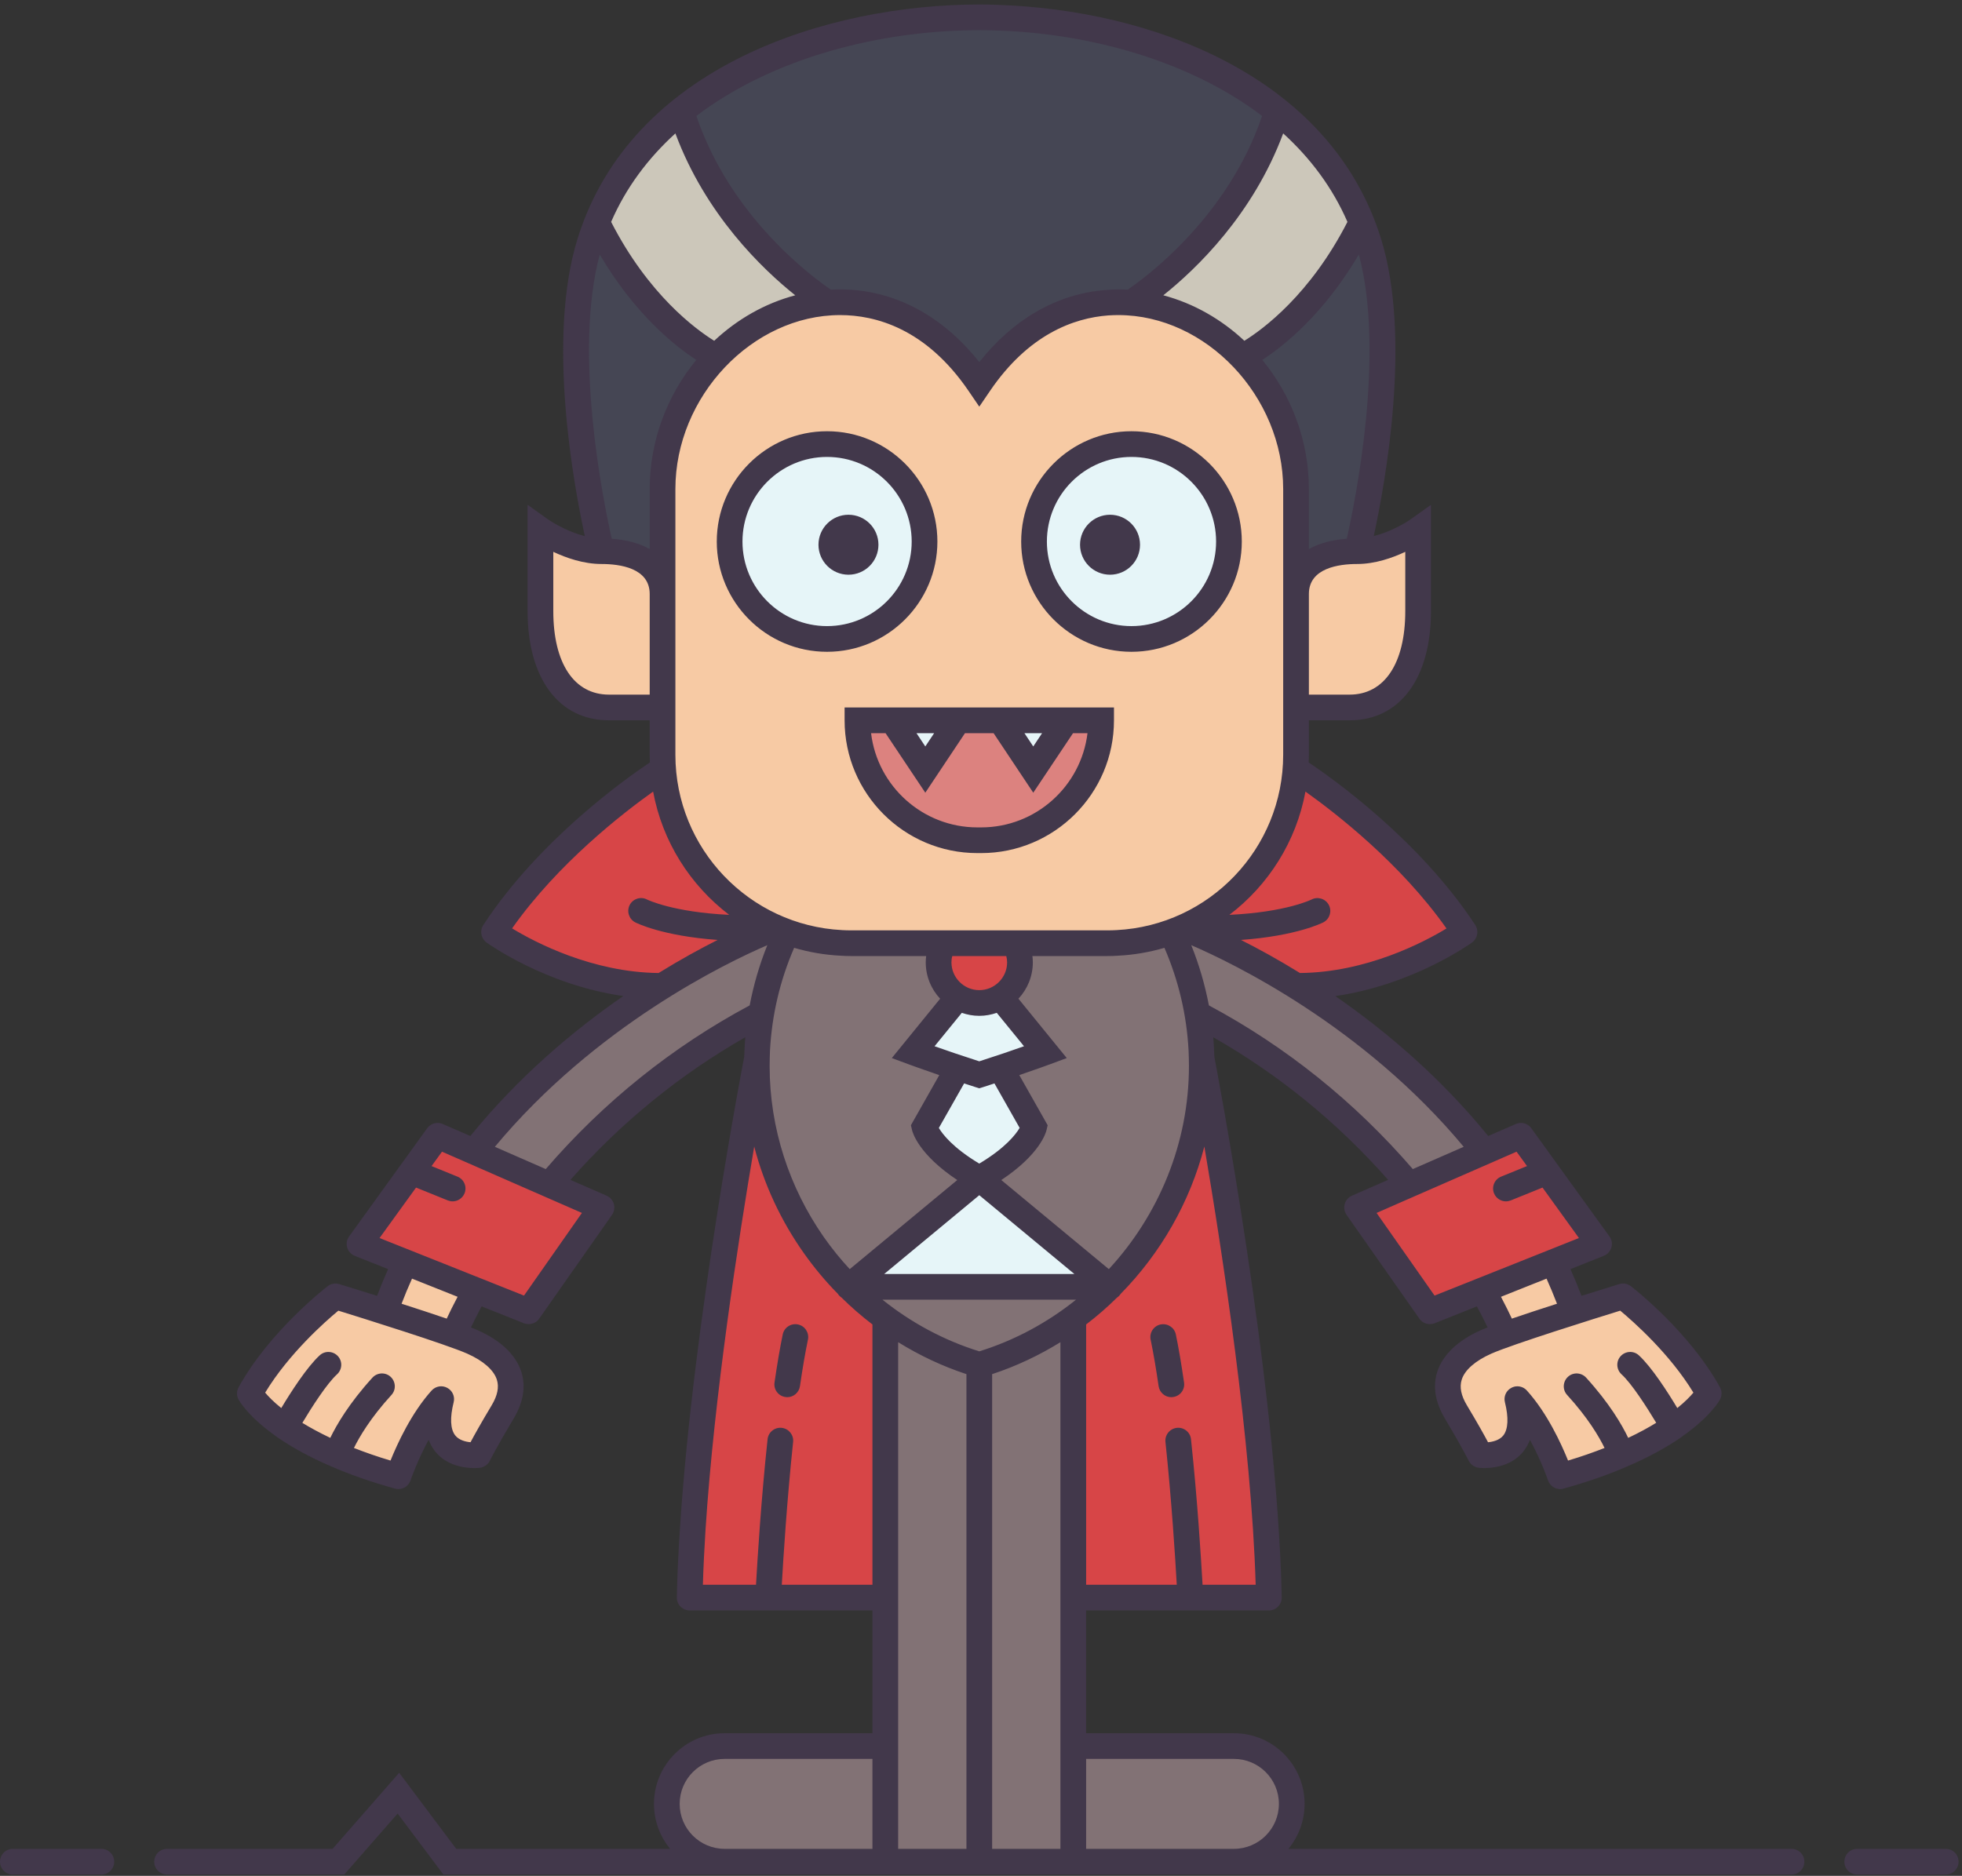 <?xml version="1.0" encoding="UTF-8" standalone="no"?>
<svg width="229px" height="219px" viewBox="0 0 229 219" version="1.1" xmlns="http://www.w3.org/2000/svg" xmlns:xlink="http://www.w3.org/1999/xlink">
    <rect x="0" y="0" width="229" height="219" fill="#333333" stroke="none"/>
    <!-- Generator: Sketch 39.1 (31720) - http://www.bohemiancoding.com/sketch -->
    <title>Slice 1</title>
    <desc>Created with Sketch.</desc>
    <defs></defs>
    <g id="Page-1" stroke="none" stroke-width="1" fill="none" fill-rule="evenodd">
        <path d="M114.08,97.095 C107.502,97.095 101.954,92.177 101.173,85.655 L101.106,85.095 L103.627,85.095 L108,91.644 L112.362,85.095 L116.238,85.095 L120.601,91.644 L124.973,85.095 L127.495,85.095 L127.427,85.655 C126.636,92.177 121.088,97.095 114.52,97.095 L114.08,97.095" id="Fill-1" fill="#DC827F"></path>
        <path d="M99.03,60.595 C97.376,60.595 96.03,61.941 96.03,63.595 C96.03,65.249 97.376,66.595 99.03,66.595 C100.685,66.595 102.03,65.249 102.03,63.595 C102.03,61.941 100.685,60.595 99.03,60.595 L99.03,60.595 Z M96.53,73.595 C90.812,73.595 86.16,68.943 86.16,63.225 C86.16,57.501 90.812,52.845 96.53,52.845 C102.254,52.845 106.91,57.501 106.91,63.225 C106.91,68.943 102.254,73.595 96.53,73.595 L96.53,73.595 Z M129.56,60.595 C127.906,60.595 126.56,61.941 126.56,63.595 C126.56,65.249 127.906,66.595 129.56,66.595 C131.214,66.595 132.56,65.249 132.56,63.595 C132.56,61.941 131.214,60.595 129.56,60.595 L129.56,60.595 Z M132.06,73.595 C126.342,73.595 121.69,68.943 121.69,63.225 C121.69,57.501 126.342,52.845 132.06,52.845 C137.784,52.845 142.44,57.501 142.44,63.225 C142.44,68.943 137.784,73.595 132.06,73.595 L132.06,73.595 Z M106.038,85.095 L109.963,85.095 L108,88.048 L106.038,85.095 L106.038,85.095 Z M118.638,85.095 L122.563,85.095 L120.6,88.048 L118.638,85.095 L118.638,85.095 Z M114.148,124.381 C112.446,123.837 110.538,123.194 108.913,122.616 L108.245,122.378 L112.093,117.658 L112.423,117.772 C113.045,117.987 113.677,118.095 114.3,118.095 C114.923,118.095 115.555,117.987 116.177,117.772 L116.507,117.658 L120.355,122.378 L119.688,122.616 C118.063,123.194 116.155,123.837 114.453,124.381 L114.3,124.43 L114.148,124.381 L114.148,124.381 Z M114.043,136.274 C110.922,134.405 109.638,132.757 109.151,131.941 L109.001,131.691 L112.297,125.884 L113.132,126.157 C113.417,126.251 113.705,126.346 113.998,126.437 L114.3,126.531 L116.304,125.884 L119.587,131.679 L119.441,131.928 C118.962,132.745 117.69,134.396 114.557,136.274 L114.3,136.428 L114.043,136.274 L114.043,136.274 Z M101.813,149.235 L114.3,138.886 L126.787,149.235 L101.813,149.235 L101.813,149.235 Z" id="Fill-2" fill="#E6F5F8"></path>
        <path d="M83.096,40.21 C80.891,38.842 75.285,34.73 70.885,26.133 L70.777,25.923 L70.871,25.707 C72.561,21.799 75.126,18.266 78.494,15.205 L79.041,14.708 L79.299,15.401 C82.814,24.858 89.475,31.166 93.132,34.084 L93.909,34.704 L92.948,34.958 C89.571,35.852 86.374,37.648 83.702,40.15 L83.422,40.412 L83.096,40.21 L83.096,40.21 Z M144.898,40.15 C142.23,37.651 139.033,35.856 135.652,34.958 L134.692,34.703 L135.468,34.084 C139.126,31.165 145.787,24.857 149.301,15.401 L149.559,14.708 L150.106,15.205 C153.458,18.251 156.023,21.784 157.729,25.706 L157.823,25.922 L157.715,26.133 C153.315,34.73 147.709,38.842 145.504,40.21 L145.178,40.412 L144.898,40.15 L144.898,40.15 Z" id="Fill-3" fill="#CCC7BA"></path>
        <path d="M164.521,136.812 C157.776,129 149.817,122.609 140.864,117.816 L140.654,117.703 L140.609,117.469 C140.149,115.068 139.465,112.735 138.576,110.532 L138.122,109.405 L139.238,109.886 C143.728,111.82 159.305,119.242 171.224,133.565 L171.649,134.076 L164.763,137.091 L164.521,136.812 L164.521,136.812 Z M56.951,134.076 L57.376,133.565 C69.295,119.242 84.872,111.82 89.362,109.886 L90.478,109.405 L90.024,110.532 C89.135,112.735 88.451,115.068 87.991,117.469 L87.946,117.703 L87.736,117.816 C78.764,122.619 70.805,129.011 64.079,136.812 L63.838,137.091 L56.951,134.076 L56.951,134.076 Z M98.814,148.506 C97.739,147.352 96.702,146.07 95.731,144.693 C91.543,138.682 89.33,131.689 89.33,124.465 C89.33,123.859 89.35,123.254 89.371,122.658 C89.593,118.429 90.555,114.327 92.231,110.456 L92.407,110.051 L92.831,110.175 C94.58,110.688 96.374,110.991 98.164,111.075 C98.556,111.105 98.943,111.115 99.33,111.115 L108.666,111.115 L108.596,111.677 C108.569,111.896 108.55,112.125 108.55,112.345 C108.55,113.803 109.099,115.19 110.095,116.253 L110.394,116.572 L104.918,123.299 L106.234,123.786 C106.308,123.815 107.719,124.331 109.792,125.042 L110.361,125.237 L106.852,131.442 L106.938,131.812 C106.961,131.919 107.563,134.396 112.007,137.348 L112.567,137.72 L99.136,148.851 L98.814,148.506 L98.814,148.506 Z M116.033,137.72 L116.593,137.348 C121.038,134.396 121.639,131.919 121.662,131.815 L121.749,131.442 L118.239,125.237 L118.808,125.042 C120.881,124.331 122.292,123.815 122.354,123.791 L123.682,123.299 L118.207,116.572 L118.505,116.253 C119.501,115.19 120.05,113.802 120.05,112.345 C120.05,112.125 120.032,111.897 120.004,111.678 L119.933,111.115 L129.27,111.115 C129.657,111.115 130.045,111.105 130.422,111.076 C132.216,110.991 134.011,110.687 135.771,110.175 L136.194,110.052 L136.369,110.456 C138.045,114.327 139.007,118.429 139.229,122.649 C139.25,123.254 139.27,123.859 139.27,124.465 C139.27,133.35 135.902,141.887 129.787,148.504 L129.466,148.852 L116.033,137.72 L116.033,137.72 Z M114.152,158.242 C110.003,156.952 106.146,154.894 102.688,152.125 L101.575,151.235 L127.011,151.235 L125.903,152.125 C122.457,154.892 118.604,156.95 114.449,158.242 L114.3,158.288 L114.152,158.242 L114.152,158.242 Z M84.58,216.345 C81.41,216.345 78.83,213.765 78.83,210.595 C78.83,207.425 81.41,204.845 84.58,204.845 L102.33,204.845 L102.33,216.345 L84.58,216.345 L84.58,216.345 Z M104.33,216.345 L104.33,155.797 L105.093,156.27 C107.595,157.819 110.241,159.057 112.957,159.95 L113.3,160.063 L113.3,216.345 L104.33,216.345 L104.33,216.345 Z M115.3,216.345 L115.3,160.063 L115.644,159.95 C118.361,159.057 121.006,157.819 123.507,156.27 L124.27,155.797 L124.27,216.345 L115.3,216.345 L115.3,216.345 Z M126.27,216.345 L126.27,204.845 L144.02,204.845 C147.19,204.845 149.77,207.425 149.77,210.595 C149.77,213.765 147.19,216.345 144.02,216.345 L126.27,216.345 L126.27,216.345 Z" id="Fill-4" fill="#827275"></path>
        <path d="M113.908,42.585 C109.677,37.233 104.048,34.285 98.06,34.285 C97.71,34.285 97.35,34.295 97.008,34.314 L96.839,34.324 L96.699,34.229 C94.761,32.914 84.885,25.746 80.807,13.695 L80.691,13.354 L80.978,13.137 C89.44,6.711 101.585,3.025 114.3,3.025 C115.027,3.025 115.754,3.035 116.491,3.066 C128.366,3.469 139.711,7.14 147.612,13.136 L147.899,13.354 L147.784,13.695 C143.699,25.757 133.836,32.916 131.901,34.229 L131.761,34.324 L131.592,34.314 C131.242,34.295 130.891,34.285 130.54,34.285 C130.028,34.285 129.567,34.307 129.132,34.352 C123.613,34.764 118.625,37.611 114.692,42.585 L114.3,43.081 L113.908,42.585 L113.908,42.585 Z M75.581,64.539 C74.472,63.903 73.053,63.518 71.363,63.393 L70.993,63.366 L70.912,63.004 C69.806,58.069 66.435,41.076 69.517,29.586 L69.826,28.434 L70.431,29.461 C74.533,36.428 79.152,40.053 81.541,41.595 L82.013,41.899 L81.656,42.332 C78.222,46.511 76.33,51.754 76.33,57.095 L76.33,64.967 L75.581,64.539 L75.581,64.539 Z M152.27,57.095 C152.27,51.754 150.378,46.511 146.944,42.332 L146.587,41.899 L147.059,41.595 C149.448,40.053 154.067,36.428 158.169,29.461 L158.774,28.434 L159.083,29.586 C162.184,41.148 158.792,58.089 157.678,63.005 L157.596,63.366 L157.227,63.393 C155.544,63.518 154.128,63.904 153.019,64.539 L152.27,64.967 L152.27,57.095 L152.27,57.095 Z" id="Fill-5" fill="#454654"></path>
        <path d="M151.467,114.02 C149.179,112.608 146.874,111.317 144.615,110.182 L142.995,109.367 L144.804,109.237 C150.976,108.789 153.927,107.388 154.243,107.23 C154.719,106.975 154.909,106.37 154.657,105.886 C154.484,105.554 154.142,105.348 153.764,105.348 C153.604,105.348 153.452,105.385 153.311,105.458 C153.179,105.525 150.175,106.991 143.514,107.304 L141.908,107.38 L143.188,106.407 C147.755,102.934 150.841,97.932 151.878,92.324 L152.021,91.553 L152.66,92.008 C156.583,94.798 163.952,100.601 169.239,108.107 L169.547,108.544 L169.09,108.822 C166.52,110.384 159.685,114.023 151.734,114.095 L151.59,114.096 L151.467,114.02 L151.467,114.02 Z M76.865,114.095 C68.895,114.012 62.073,110.373 59.51,108.812 L59.053,108.534 L59.361,108.097 C64.649,100.598 72.019,94.798 75.94,92.008 L76.579,91.553 L76.722,92.324 C77.759,97.932 80.845,102.934 85.413,106.407 L86.693,107.381 L85.086,107.304 C78.419,106.988 75.421,105.524 75.296,105.462 C75.145,105.384 74.991,105.345 74.83,105.345 C74.458,105.345 74.117,105.551 73.941,105.881 C73.689,106.365 73.878,106.974 74.366,107.234 C74.673,107.388 77.625,108.789 83.796,109.237 L85.605,109.367 L83.985,110.182 C81.727,111.317 79.421,112.608 77.133,114.02 L77.01,114.096 L76.865,114.095 L76.865,114.095 Z M114.3,116.095 C112.232,116.095 110.55,114.413 110.55,112.345 C110.55,112.04 110.59,111.748 110.67,111.475 L110.775,111.115 L117.84,111.115 L117.935,111.493 C118.012,111.799 118.05,112.085 118.05,112.345 C118.05,114.413 116.368,116.095 114.3,116.095 L114.3,116.095 Z M159.91,141.392 L163.019,140.027 L177.179,133.836 L179.009,136.358 L175.398,137.828 C174.886,138.034 174.638,138.617 174.844,139.129 C174.993,139.504 175.365,139.755 175.77,139.755 C175.892,139.755 176.019,139.73 176.148,139.679 L180.216,138.034 L185.07,144.762 L167.258,151.866 L159.91,141.392 L159.91,141.392 Z M43.519,144.762 L48.384,138.034 L52.457,139.681 C52.581,139.73 52.709,139.755 52.83,139.755 C53.228,139.755 53.602,139.501 53.758,139.124 C53.962,138.617 53.714,138.034 53.204,137.829 L49.591,136.358 L51.422,133.835 L68.68,141.391 L61.343,151.866 L43.519,144.762 L43.519,144.762 Z M92.828,155.093 C92.35,155.093 91.948,155.42 91.849,155.888 C91.53,157.426 91.209,159.306 90.895,161.477 C90.856,161.742 90.923,162.005 91.084,162.218 C91.243,162.429 91.475,162.564 91.736,162.599 C91.787,162.607 91.842,162.615 91.89,162.615 C92.38,162.615 92.803,162.244 92.875,161.753 C93.182,159.639 93.497,157.805 93.811,156.303 C93.924,155.761 93.578,155.228 93.037,155.114 C92.969,155.1 92.898,155.093 92.828,155.093 L92.828,155.093 Z M90.721,185.515 L90.751,184.987 C90.901,182.311 91.33,175.327 92.073,168.292 C92.102,168.028 92.025,167.768 91.857,167.56 C91.689,167.352 91.451,167.221 91.186,167.192 C91.149,167.188 91.113,167.186 91.077,167.186 C90.571,167.186 90.136,167.576 90.087,168.074 C89.413,174.357 88.982,180.769 88.739,185.043 L88.712,185.515 L81.525,185.515 L81.54,185.001 C81.596,183.07 81.697,180.948 81.851,178.513 C82.831,163.432 85.484,145.858 87.537,133.771 L88.514,133.729 C89.646,138.103 91.562,142.224 94.209,145.977 C95.403,147.669 96.728,149.257 98.146,150.694 L98.187,150.735 L98.217,150.784 C98.285,150.895 98.38,150.992 98.493,151.066 L98.536,151.094 L98.572,151.13 C99.676,152.223 100.874,153.265 102.133,154.227 L102.33,154.378 L102.33,185.515 L90.721,185.515 L90.721,185.515 Z M135.761,155.095 C135.693,155.095 135.625,155.102 135.556,155.116 C135.022,155.228 134.676,155.761 134.79,156.302 C135.104,157.807 135.419,159.641 135.725,161.753 C135.797,162.244 136.22,162.615 136.71,162.615 C136.75,162.615 136.79,162.609 136.833,162.603 C137.125,162.564 137.357,162.428 137.517,162.218 C137.677,162.005 137.744,161.742 137.706,161.477 C137.39,159.299 137.069,157.418 136.75,155.887 C136.653,155.421 136.246,155.095 135.761,155.095 L135.761,155.095 Z M139.888,185.515 L139.861,185.043 C139.617,180.764 139.185,174.348 138.513,168.078 C138.464,167.576 138.029,167.186 137.523,167.186 C137.487,167.186 137.451,167.188 137.415,167.192 C137.149,167.221 136.911,167.352 136.743,167.56 C136.575,167.768 136.499,168.028 136.527,168.29 C137.27,175.329 137.699,182.311 137.849,184.987 L137.879,185.515 L126.27,185.515 L126.27,154.378 L126.467,154.227 C127.726,153.265 128.924,152.223 130.028,151.13 L130.064,151.094 L130.108,151.065 C130.211,150.999 130.305,150.901 130.395,150.767 C135.101,145.968 138.432,140.101 140.086,133.729 L141.063,133.771 C143.085,145.659 146.554,168.122 147.06,185 L147.075,185.515 L139.888,185.515 L139.888,185.515 Z" id="Fill-6" fill="#D74547"></path>
        <path d="M71.08,81.595 C66.697,81.595 64.08,77.763 64.08,71.345 L64.08,63.638 L64.793,63.972 C66.732,64.883 68.555,65.345 70.21,65.345 C74.157,65.345 76.33,66.765 76.33,69.345 L76.33,81.595 L71.08,81.595 L71.08,81.595 Z M152.27,81.595 L152.27,69.345 C152.27,66.803 154.5,65.345 158.39,65.345 C160.049,65.345 161.869,64.883 163.808,63.972 L164.52,63.638 L164.52,71.345 C164.52,77.763 161.903,81.595 157.52,81.595 L152.27,81.595 L152.27,81.595 Z M96.53,50.845 C89.71,50.845 84.16,56.399 84.16,63.225 C84.16,70.046 89.71,75.595 96.53,75.595 C103.356,75.595 108.91,70.046 108.91,63.225 C108.91,56.399 103.356,50.845 96.53,50.845 L96.53,50.845 Z M132.06,50.845 C125.239,50.845 119.69,56.399 119.69,63.225 C119.69,70.046 125.239,75.595 132.06,75.595 C138.886,75.595 144.44,70.046 144.44,63.225 C144.44,56.399 138.886,50.845 132.06,50.845 L132.06,50.845 Z M99.08,84.095 C99.08,92.366 105.809,99.095 114.08,99.095 L114.52,99.095 C122.791,99.095 129.52,92.366 129.52,84.095 L129.52,83.095 L99.08,83.095 L99.08,84.095 L99.08,84.095 Z M99.33,109.115 C98.971,109.115 98.611,109.104 98.252,109.084 C87.082,108.516 78.33,99.305 78.33,88.115 L78.33,57.095 C78.33,46.009 87.55,36.285 98.06,36.285 C102.269,36.285 108.36,37.861 113.473,45.374 L114.3,46.587 L115.127,45.373 C119.849,38.422 125.442,36.616 129.302,36.326 C129.737,36.296 130.149,36.285 130.54,36.285 C141.05,36.285 150.27,46.009 150.27,57.095 L150.27,88.115 C150.27,99.305 141.518,108.516 130.346,109.085 C129.989,109.104 129.629,109.115 129.27,109.115 L99.33,109.115 L99.33,109.115 Z M51.978,154.418 C50.38,153.868 48.513,153.26 46.717,152.681 L46.214,152.519 L46.403,152.026 C46.812,150.963 47.214,149.995 47.634,149.069 L47.832,148.634 L54.113,151.137 L53.852,151.629 C53.383,152.514 52.96,153.364 52.594,154.155 L52.404,154.565 L51.978,154.418 L51.978,154.418 Z M176.006,154.155 C175.64,153.365 175.217,152.514 174.748,151.629 L174.487,151.137 L180.772,148.633 L180.967,149.073 C181.457,150.177 181.847,151.115 182.197,152.026 L182.386,152.519 L181.883,152.681 C180.087,153.26 178.22,153.868 176.623,154.418 L176.196,154.565 L176.006,154.155 L176.006,154.155 Z M45.438,170.994 C43.994,170.565 42.585,170.08 41.128,169.511 L40.621,169.313 L40.861,168.824 C41.556,167.413 42.894,165.174 45.321,162.517 C45.501,162.322 45.592,162.067 45.58,161.801 C45.566,161.533 45.45,161.285 45.252,161.104 C45.07,160.936 44.833,160.845 44.585,160.845 C44.302,160.845 44.03,160.964 43.839,161.173 C41.198,164.075 39.75,166.533 39,168.083 L38.784,168.53 L38.335,168.317 C37.145,167.75 36.033,167.153 35.03,166.542 L34.606,166.284 L34.861,165.858 C35.657,164.527 37.654,161.299 39.004,160.074 C39.2,159.895 39.316,159.647 39.33,159.379 C39.342,159.113 39.251,158.858 39.072,158.663 C38.88,158.454 38.607,158.334 38.325,158.334 C38.077,158.334 37.84,158.426 37.659,158.593 C36.166,159.956 34.262,162.968 33.259,164.642 L32.964,165.135 L32.517,164.775 C31.54,163.99 30.917,163.325 30.567,162.906 L30.337,162.632 L30.523,162.326 C33.392,157.593 37.868,153.707 39.171,152.63 L39.38,152.457 L39.638,152.537 C42.545,153.437 52.225,156.461 54.743,157.578 C56.737,158.463 58.059,159.647 58.466,160.912 C58.794,161.931 58.579,163.05 57.809,164.332 C56.563,166.405 55.79,167.802 55.361,168.609 L55.206,168.903 L54.875,168.873 C54.208,168.812 53.296,168.592 52.738,167.885 C52.06,167.016 51.968,165.57 52.465,163.584 C52.578,163.146 52.369,162.678 51.968,162.468 C51.817,162.385 51.656,162.344 51.493,162.344 C51.213,162.344 50.941,162.464 50.748,162.674 C48.446,165.226 46.813,168.8 46.043,170.702 L45.874,171.124 L45.438,170.994 L45.438,170.994 Z M182.557,170.702 C181.787,168.799 180.152,165.225 177.839,162.671 C177.652,162.464 177.382,162.345 177.1,162.345 C176.939,162.345 176.784,162.385 176.639,162.464 C176.231,162.678 176.022,163.146 176.134,163.58 C176.622,165.531 176.529,167.016 175.867,167.879 C175.304,168.592 174.392,168.812 173.725,168.873 L173.395,168.903 L173.239,168.61 C172.81,167.802 172.037,166.404 170.792,164.332 C170.021,163.049 169.806,161.93 170.134,160.912 C170.527,159.655 171.85,158.469 173.857,157.578 C176.371,156.463 186.054,153.438 188.962,152.537 L189.221,152.457 L189.43,152.631 C191.108,154.027 195.311,157.767 198.077,162.326 L198.263,162.632 L198.033,162.906 C197.682,163.325 197.059,163.99 196.083,164.775 L195.636,165.135 L195.341,164.642 C194.338,162.968 192.434,159.956 190.943,158.594 C190.76,158.427 190.523,158.334 190.275,158.334 C189.993,158.334 189.72,158.454 189.528,158.663 C189.349,158.858 189.258,159.113 189.271,159.379 C189.284,159.647 189.4,159.895 189.598,160.077 C190.881,161.24 192.743,164.192 193.739,165.847 L193.993,166.27 L193.574,166.53 C192.589,167.14 191.473,167.741 190.253,168.317 L189.803,168.53 L189.589,168.08 C188.855,166.544 187.423,164.098 184.76,161.172 C184.57,160.964 184.298,160.845 184.015,160.845 C183.767,160.845 183.53,160.936 183.349,161.103 C183.15,161.285 183.034,161.533 183.021,161.801 C183.008,162.067 183.099,162.322 183.278,162.516 C185.73,165.2 187.053,167.429 187.73,168.827 L187.966,169.314 L187.462,169.511 C185.982,170.089 184.576,170.574 183.163,170.994 L182.727,171.124 L182.557,170.702 L182.557,170.702 Z" id="Fill-7" fill="#F7CAA4"></path>
        <path d="M11.83,215.845 L1.5,215.845 C0.67,215.845 0,216.515 0,217.345 C0,218.175 0.67,218.845 1.5,218.845 L11.83,218.845 C12.66,218.845 13.33,218.175 13.33,217.345 C13.33,216.515 12.66,215.845 11.83,215.845 L11.83,215.845 Z M93.14,154.625 C92.32,154.455 91.53,154.975 91.36,155.785 C91.03,157.375 90.71,159.265 90.4,161.405 C90.28,162.225 90.85,162.985 91.67,163.095 C91.74,163.105 91.82,163.115 91.89,163.115 C92.62,163.115 93.26,162.575 93.37,161.825 C93.67,159.755 93.98,157.935 94.3,156.405 C94.47,155.595 93.95,154.795 93.14,154.625 L93.14,154.625 Z M99.03,67.095 C100.97,67.095 102.53,65.525 102.53,63.595 C102.53,61.665 100.97,60.095 99.03,60.095 C97.1,60.095 95.53,61.665 95.53,63.595 C95.53,65.525 97.1,67.095 99.03,67.095 L99.03,67.095 Z M86.66,63.225 C86.66,68.665 91.09,73.095 96.53,73.095 C101.98,73.095 106.41,68.665 106.41,63.225 C106.41,57.775 101.98,53.345 96.53,53.345 C91.09,53.345 86.66,57.775 86.66,63.225 L86.66,63.225 Z M83.66,63.225 C83.66,56.125 89.43,50.345 96.53,50.345 C103.63,50.345 109.41,56.125 109.41,63.225 C109.41,70.315 103.63,76.095 96.53,76.095 C89.43,76.095 83.66,70.315 83.66,63.225 L83.66,63.225 Z M101.67,85.595 C102.41,91.785 107.7,96.595 114.08,96.595 L114.52,96.595 C120.9,96.595 126.18,91.785 126.93,85.595 L125.24,85.595 L120.6,92.545 L115.97,85.595 L112.63,85.595 L108,92.545 L103.36,85.595 L101.67,85.595 L101.67,85.595 Z M106.97,85.595 L108,87.145 L109.03,85.595 L106.97,85.595 L106.97,85.595 Z M119.57,85.595 L120.6,87.145 L121.63,85.595 L119.57,85.595 L119.57,85.595 Z M98.58,82.595 L130.02,82.595 L130.02,84.095 C130.02,92.645 123.06,99.595 114.52,99.595 L114.08,99.595 C105.53,99.595 98.58,92.645 98.58,84.095 L98.58,82.595 L98.58,82.595 Z M129.56,67.095 C131.5,67.095 133.06,65.525 133.06,63.595 C133.06,61.665 131.5,60.095 129.56,60.095 C127.63,60.095 126.06,61.665 126.06,63.595 C126.06,65.525 127.63,67.095 129.56,67.095 L129.56,67.095 Z M137.24,155.785 C137.07,154.975 136.28,154.465 135.46,154.625 C134.65,154.795 134.13,155.595 134.3,156.405 C134.62,157.935 134.93,159.755 135.23,161.825 C135.34,162.575 135.98,163.115 136.71,163.115 C136.78,163.115 136.85,163.105 136.93,163.095 C137.75,162.985 138.32,162.225 138.2,161.405 C137.89,159.265 137.57,157.375 137.24,155.785 L137.24,155.785 Z M122.19,63.225 C122.19,68.665 126.62,73.095 132.06,73.095 C137.51,73.095 141.94,68.665 141.94,63.225 C141.94,57.775 137.51,53.345 132.06,53.345 C126.62,53.345 122.19,57.775 122.19,63.225 L122.19,63.225 Z M119.19,63.225 C119.19,56.125 124.97,50.345 132.06,50.345 C139.16,50.345 144.94,56.125 144.94,63.225 C144.94,70.315 139.16,76.095 132.06,76.095 C124.97,76.095 119.19,70.315 119.19,63.225 L119.19,63.225 Z M149.27,210.595 C149.27,207.695 146.91,205.345 144.02,205.345 L126.77,205.345 L126.77,215.845 L144.02,215.845 C146.91,215.845 149.27,213.495 149.27,210.595 L149.27,210.595 Z M125.59,151.735 L103,151.735 C106.31,154.385 110.12,156.465 114.3,157.765 C118.48,156.465 122.29,154.385 125.59,151.735 L125.59,151.735 Z M123.77,156.695 C121.3,158.225 118.63,159.495 115.8,160.425 L115.8,215.845 L123.77,215.845 L123.77,156.695 L123.77,156.695 Z M112.8,160.425 C109.97,159.495 107.3,158.225 104.83,156.695 L104.83,215.845 L112.8,215.845 L112.8,160.425 L112.8,160.425 Z M101.83,154.625 C100.56,153.655 99.35,152.605 98.22,151.485 C98.05,151.375 97.9,151.225 97.79,151.045 C96.33,149.565 95,147.965 93.8,146.265 C91.17,142.535 89.19,138.335 88.03,133.855 C86.17,144.805 83.36,162.995 82.35,178.545 C82.21,180.765 82.1,182.925 82.04,185.015 L88.24,185.015 C88.41,182.025 88.84,175.015 89.59,168.025 C89.67,167.205 90.42,166.605 91.24,166.695 C92.06,166.785 92.66,167.525 92.57,168.345 C91.85,175.165 91.42,181.985 91.25,185.015 L101.83,185.015 L101.83,154.625 L101.83,154.625 Z M89.87,122.675 C89.85,123.265 89.83,123.865 89.83,124.465 C89.83,131.745 92.14,138.665 96.14,144.405 C97.07,145.725 98.08,146.985 99.18,148.165 L111.73,137.765 C107.23,134.775 106.52,132.235 106.45,131.925 L106.32,131.365 L109.63,125.515 C107.56,124.805 106.08,124.265 106.06,124.255 L104.09,123.525 L109.73,116.595 C108.69,115.485 108.05,113.985 108.05,112.345 C108.05,112.105 108.07,111.855 108.1,111.615 L99.33,111.615 C98.93,111.615 98.53,111.605 98.14,111.575 C96.25,111.485 94.43,111.165 92.69,110.655 C91.04,114.465 90.09,118.495 89.87,122.675 L89.87,122.675 Z M87.5,117.375 C87.96,114.975 88.64,112.625 89.56,110.345 C84.73,112.425 69.51,119.765 57.76,133.885 L63.7,136.485 C70.46,128.645 78.46,122.215 87.5,117.375 L87.5,117.375 Z M51.59,134.455 L50.37,136.135 L53.39,137.365 C54.16,137.675 54.53,138.545 54.22,139.315 C53.98,139.895 53.42,140.255 52.83,140.255 C52.64,140.255 52.45,140.215 52.27,140.145 L48.56,138.645 L44.3,144.535 L61.16,151.255 L67.92,141.605 L51.59,134.455 L51.59,134.455 Z M52.14,153.945 C52.45,153.275 52.87,152.415 53.41,151.395 L48.09,149.275 C47.65,150.245 47.25,151.215 46.87,152.205 C48.67,152.785 50.54,153.395 52.14,153.945 L52.14,153.945 Z M54.54,158.035 C52.06,156.935 42.3,153.885 39.49,153.015 C37.93,154.305 33.69,158.065 30.95,162.585 C31.31,163.015 31.91,163.645 32.83,164.385 C33.92,162.565 35.82,159.595 37.32,158.225 C37.93,157.665 38.88,157.715 39.44,158.325 C40,158.935 39.95,159.885 39.34,160.445 C38.16,161.515 36.39,164.275 35.29,166.115 C36.21,166.675 37.29,167.265 38.55,167.865 C39.29,166.335 40.75,163.825 43.47,160.835 C44.03,160.225 44.98,160.175 45.59,160.735 C46.2,161.295 46.25,162.245 45.69,162.855 C43.25,165.525 41.95,167.745 41.31,169.045 C42.59,169.545 44,170.045 45.58,170.515 C46.36,168.585 48,164.975 50.38,162.335 C50.85,161.825 51.6,161.695 52.2,162.025 C52.81,162.345 53.12,163.045 52.95,163.705 C52.5,165.505 52.56,166.845 53.13,167.575 C53.58,168.145 54.37,168.325 54.92,168.375 C55.35,167.565 56.13,166.155 57.38,164.075 C58.07,162.925 58.27,161.935 57.99,161.065 C57.63,159.945 56.41,158.865 54.54,158.035 L54.54,158.035 Z M76.87,113.595 C79.43,112.015 81.77,110.735 83.76,109.735 C77.27,109.265 74.29,107.755 74.13,107.675 C73.4,107.285 73.12,106.375 73.5,105.645 C73.89,104.915 74.79,104.635 75.52,105.015 C75.6,105.055 78.57,106.495 85.11,106.805 C80.56,103.345 77.31,98.255 76.23,92.415 C72.73,94.905 65.13,100.785 59.77,108.385 C62.43,110.005 69.12,113.515 76.87,113.595 L76.87,113.595 Z M78.83,84.095 L78.83,88.115 C78.83,99.075 87.46,108.035 98.28,108.585 C98.63,108.605 98.98,108.615 99.33,108.615 L129.27,108.615 C129.62,108.615 129.97,108.605 130.32,108.585 C141.14,108.035 149.77,99.075 149.77,88.115 L149.77,57.095 C149.77,46.275 140.78,36.785 130.54,36.785 C130.16,36.785 129.76,36.795 129.34,36.825 C125.35,37.125 120.05,39.015 115.54,45.655 L114.3,47.475 L113.06,45.655 C108.07,38.325 102.15,36.785 98.06,36.785 C87.81,36.785 78.83,46.275 78.83,57.095 L78.83,84.095 L78.83,84.095 Z M75.83,81.095 L75.83,69.345 C75.83,66.295 72.31,65.845 70.21,65.845 C68.1,65.845 66.07,65.125 64.58,64.425 L64.58,71.345 C64.58,77.445 67.01,81.095 71.08,81.095 L75.83,81.095 L75.83,81.095 Z M71.4,62.895 C73.17,63.025 74.66,63.435 75.83,64.105 L75.83,57.095 C75.83,51.405 77.9,46.115 81.27,42.015 C78.79,40.415 74.11,36.695 70,29.715 C66.91,41.235 70.4,58.435 71.4,62.895 L71.4,62.895 Z M71.33,25.905 C75.68,34.405 81.2,38.445 83.36,39.785 C86.04,37.275 89.27,35.415 92.82,34.475 C88.96,31.395 82.35,25.045 78.83,15.575 C75.65,18.465 73.06,21.905 71.33,25.905 L71.33,25.905 Z M81.28,13.535 C85.3,25.415 94.93,32.425 96.98,33.815 C97.33,33.795 97.7,33.785 98.06,33.785 C104.26,33.785 109.96,36.785 114.3,42.275 C118.3,37.215 123.45,34.275 129.08,33.855 C129.56,33.805 130.05,33.785 130.54,33.785 C130.9,33.785 131.26,33.795 131.62,33.815 C133.67,32.425 143.3,25.375 147.31,13.535 C138.89,7.145 127.35,3.935 116.47,3.565 C115.74,3.535 115.02,3.525 114.3,3.525 C102.8,3.525 90.26,6.715 81.28,13.535 L81.28,13.535 Z M149.77,15.575 C146.25,25.045 139.64,31.395 135.78,34.475 C139.32,35.415 142.56,37.275 145.24,39.785 C147.4,38.445 152.92,34.405 157.27,25.905 C155.53,21.905 152.95,18.465 149.77,15.575 L149.77,15.575 Z M158.6,29.715 C154.49,36.695 149.81,40.415 147.33,42.015 C150.7,46.115 152.77,51.405 152.77,57.095 L152.77,64.105 C153.94,63.435 155.43,63.025 157.19,62.895 C158.2,58.435 161.69,41.235 158.6,29.715 L158.6,29.715 Z M158.4,65.845 C158.4,65.845 158.4,65.845 158.39,65.845 C156.29,65.845 152.77,66.305 152.77,69.345 L152.77,81.095 L157.52,81.095 C161.59,81.095 164.02,77.445 164.02,71.345 L164.02,64.425 C162.53,65.125 160.5,65.845 158.4,65.845 L158.4,65.845 Z M152.37,92.415 C151.29,98.255 148.04,103.345 143.49,106.805 C150.08,106.495 153.04,105.035 153.08,105.015 C153.81,104.635 154.72,104.925 155.1,105.655 C155.48,106.385 155.2,107.285 154.47,107.675 C154.31,107.755 151.33,109.265 144.84,109.735 C146.83,110.735 149.17,112.015 151.73,113.595 C159.49,113.525 166.18,110.005 168.83,108.395 C163.47,100.785 155.87,94.905 152.37,92.415 L152.37,92.415 Z M139.04,110.345 C139.96,112.625 140.64,114.975 141.1,117.375 C150.14,122.215 158.13,128.645 164.9,136.485 L170.84,133.885 C159.09,119.765 143.87,112.425 139.04,110.345 L139.04,110.345 Z M163.22,140.485 L160.67,141.605 L167.44,151.255 L184.29,144.535 L180.04,138.645 L176.33,140.145 C176.15,140.215 175.96,140.255 175.77,140.255 C175.18,140.255 174.61,139.895 174.38,139.315 C174.07,138.545 174.44,137.675 175.21,137.365 L178.23,136.135 L177.01,134.455 L163.22,140.485 L163.22,140.485 Z M176.46,153.945 C178.06,153.395 179.93,152.785 181.73,152.205 C181.35,151.215 180.94,150.245 180.51,149.275 L175.19,151.395 C175.73,152.415 176.15,153.275 176.46,153.945 L176.46,153.945 Z M174.06,158.035 C172.19,158.865 170.96,159.945 170.61,161.065 C170.33,161.935 170.53,162.925 171.22,164.075 C172.47,166.155 173.25,167.565 173.68,168.375 C174.23,168.325 175.02,168.145 175.47,167.575 C176.03,166.845 176.1,165.505 175.65,163.705 C175.48,163.045 175.79,162.345 176.4,162.025 C176.62,161.905 176.86,161.845 177.1,161.845 C177.51,161.845 177.92,162.015 178.21,162.335 C180.6,164.975 182.24,168.585 183.02,170.515 C184.6,170.045 186,169.545 187.28,169.045 C186.65,167.745 185.35,165.525 182.91,162.855 C182.35,162.245 182.4,161.295 183.01,160.735 C183.62,160.175 184.57,160.225 185.13,160.835 C187.85,163.825 189.31,166.335 190.04,167.865 C191.31,167.265 192.39,166.675 193.31,166.105 C192.21,164.275 190.44,161.515 189.26,160.445 C188.65,159.885 188.6,158.935 189.16,158.325 C189.72,157.715 190.67,157.665 191.28,158.225 C192.78,159.595 194.68,162.565 195.77,164.385 C196.69,163.645 197.29,163.015 197.65,162.585 C194.9,158.055 190.66,154.305 189.11,153.015 C186.3,153.885 176.54,156.935 174.06,158.035 L174.06,158.035 Z M114.3,139.535 L103.2,148.735 L125.4,148.735 L114.3,139.535 L114.3,139.535 Z M112.53,126.485 L109.58,131.685 C110.01,132.405 111.21,133.995 114.3,135.845 C117.37,134.005 118.57,132.425 119.01,131.675 L116.07,126.485 C115.64,126.625 115.19,126.775 114.75,126.915 L114.3,127.055 L113.85,126.915 C113.4,126.775 112.96,126.625 112.53,126.485 L112.53,126.485 Z M114.3,115.595 C116.09,115.595 117.55,114.135 117.55,112.345 C117.55,112.105 117.51,111.855 117.45,111.615 L111.15,111.615 C111.08,111.855 111.05,112.105 111.05,112.345 C111.05,114.135 112.51,115.595 114.3,115.595 L114.3,115.595 Z M109.08,122.145 C110.43,122.625 112.33,123.275 114.3,123.905 C116.27,123.275 118.17,122.625 119.52,122.145 L116.34,118.245 C115.7,118.465 115.01,118.595 114.3,118.595 C113.58,118.595 112.9,118.465 112.26,118.245 L109.08,122.145 L109.08,122.145 Z M138.73,122.675 C138.51,118.495 137.56,114.465 135.91,110.655 C134.16,111.165 132.34,111.485 130.46,111.575 C130.07,111.605 129.67,111.615 129.27,111.615 L120.5,111.615 C120.53,111.855 120.55,112.105 120.55,112.345 C120.55,113.985 119.91,115.485 118.87,116.595 L124.51,123.525 L122.54,124.255 C122.52,124.265 121.04,124.805 118.97,125.515 L122.28,131.365 L122.15,131.925 C122.08,132.235 121.37,134.775 116.87,137.765 L129.42,148.165 C135.26,141.845 138.77,133.425 138.77,124.465 C138.77,123.865 138.75,123.265 138.73,122.675 L138.73,122.675 Z M140.57,133.855 C138.88,140.365 135.47,146.305 130.81,151.045 C130.69,151.225 130.55,151.375 130.38,151.485 C129.25,152.605 128.04,153.655 126.77,154.625 L126.77,185.015 L137.35,185.015 C137.18,181.985 136.75,175.165 136.03,168.345 C135.94,167.525 136.54,166.785 137.36,166.695 C138.18,166.605 138.93,167.205 139.01,168.025 C139.76,175.025 140.19,182.035 140.36,185.015 L146.56,185.015 C146.06,168.335 142.7,146.375 140.57,133.855 L140.57,133.855 Z M101.83,205.345 L84.58,205.345 C81.68,205.345 79.33,207.695 79.33,210.595 C79.33,213.495 81.68,215.845 84.58,215.845 L101.83,215.845 L101.83,205.345 L101.83,205.345 Z M210.6,217.345 C210.6,218.175 209.93,218.845 209.1,218.845 L51.75,218.845 L46.41,211.725 L40.18,218.845 L19.5,218.845 C18.67,218.845 18,218.175 18,217.345 C18,216.515 18.67,215.845 19.5,215.845 L38.82,215.845 L46.59,206.965 L53.25,215.845 L78.22,215.845 C77.04,214.415 76.33,212.585 76.33,210.595 C76.33,206.045 80.03,202.345 84.58,202.345 L101.83,202.345 L101.83,188.015 L80.5,188.015 C80.09,188.015 79.71,187.845 79.43,187.565 C79.14,187.275 78.99,186.885 79,186.485 C79.05,183.895 79.18,181.165 79.37,178.345 C80.93,154.155 86.79,123.735 86.86,123.395 L86.86,123.385 C86.87,123.105 86.88,122.825 86.9,122.545 C86.91,122.055 86.95,121.575 86.99,121.095 C79.33,125.465 72.48,131.055 66.58,137.745 L70.81,139.595 C71.22,139.775 71.53,140.135 71.65,140.565 C71.77,140.995 71.69,141.465 71.43,141.835 L62.93,153.955 C62.65,154.365 62.18,154.585 61.7,154.585 C61.52,154.585 61.33,154.555 61.15,154.485 L56.21,152.515 C55.7,153.485 55.28,154.315 54.97,154.975 C55.27,155.095 55.54,155.195 55.75,155.295 C58.46,156.495 60.22,158.185 60.85,160.165 C61.39,161.875 61.09,163.705 59.95,165.615 C57.96,168.945 57.18,170.515 57.18,170.525 C56.96,170.975 56.52,171.285 56.03,171.355 C56.03,171.355 52.64,171.815 50.77,169.415 C50.46,169.025 50.21,168.575 50.03,168.095 C48.69,170.545 47.93,172.785 47.92,172.815 C47.71,173.445 47.13,173.845 46.5,173.845 C46.36,173.845 46.23,173.825 46.09,173.785 C43.2,172.985 40.75,172.105 38.68,171.205 C38.66,171.205 38.65,171.195 38.63,171.185 C36.07,170.085 34.08,168.955 32.55,167.915 C32.55,167.905 32.54,167.905 32.54,167.905 C32.44,167.845 32.35,167.785 32.27,167.715 C28.95,165.385 27.91,163.515 27.84,163.385 C27.6,162.935 27.61,162.395 27.85,161.955 C31.46,155.425 37.97,150.365 38.25,150.155 C38.63,149.865 39.14,149.765 39.6,149.915 C39.8,149.975 41.63,150.535 44.01,151.285 C44.41,150.235 44.84,149.195 45.3,148.165 L41.41,146.615 C40.98,146.445 40.65,146.085 40.52,145.635 C40.39,145.195 40.48,144.715 40.75,144.345 L49.86,131.715 C50.28,131.145 51.04,130.935 51.68,131.225 L54.9,132.625 C60.55,125.665 66.96,120.285 72.75,116.285 C63.78,115.005 57.11,110.265 56.79,110.035 C56.14,109.565 55.97,108.665 56.41,107.995 C62.93,98.035 73.12,90.835 75.85,89.015 C75.84,88.715 75.83,88.415 75.83,88.115 L75.83,84.095 L71.08,84.095 C65.22,84.095 61.58,79.205 61.58,71.345 L61.58,58.935 L63.95,60.625 C63.97,60.645 65.93,62.005 68.26,62.585 C66.96,56.615 63.8,39.535 67.4,27.905 C73.64,7.705 96.56,0.535 114.3,0.525 C115.05,0.525 115.82,0.535 116.59,0.575 C133.95,1.165 155.22,8.565 161.2,27.905 C164.8,39.535 161.64,56.615 160.34,62.585 C162.26,62.105 164,61.085 164.65,60.625 L167.02,58.935 L167.02,71.345 C167.02,79.205 163.38,84.095 157.52,84.095 L152.77,84.095 L152.77,88.115 C152.77,88.415 152.76,88.715 152.75,89.015 C155.47,90.835 165.66,98.035 172.19,107.995 C172.63,108.665 172.46,109.565 171.81,110.035 C171.49,110.265 164.82,115.005 155.85,116.285 C161.63,120.285 168.04,125.665 173.7,132.625 L176.92,131.225 C177.56,130.935 178.32,131.145 178.73,131.715 L186.72,142.785 L187.85,144.345 C188.12,144.715 188.21,145.195 188.08,145.635 C187.95,146.085 187.62,146.445 187.19,146.615 L183.3,148.165 C183.76,149.195 184.19,150.235 184.59,151.285 C186.97,150.535 188.8,149.975 188.99,149.915 C189.46,149.765 189.96,149.865 190.35,150.155 C190.62,150.365 197.14,155.425 200.75,161.955 C200.99,162.395 201,162.935 200.76,163.385 C200.69,163.515 199.65,165.385 196.32,167.715 C196.25,167.785 196.16,167.855 196.06,167.905 C196.06,167.905 196.05,167.905 196.05,167.915 C194.52,168.955 192.52,170.085 189.96,171.185 C189.95,171.195 189.94,171.205 189.92,171.205 C187.85,172.105 185.4,172.985 182.5,173.785 C182.37,173.825 182.23,173.845 182.1,173.845 C181.47,173.845 180.89,173.445 180.68,172.825 C180.67,172.785 179.91,170.545 178.57,168.095 C178.39,168.575 178.14,169.025 177.83,169.415 C175.96,171.815 172.57,171.355 172.57,171.355 C172.08,171.285 171.64,170.975 171.42,170.525 C171.41,170.515 170.64,168.945 168.65,165.615 C167.51,163.705 167.21,161.875 167.75,160.165 C168.38,158.185 170.14,156.495 172.84,155.295 C173.06,155.195 173.33,155.095 173.63,154.975 C173.32,154.315 172.9,153.485 172.38,152.515 L167.45,154.485 C167.27,154.555 167.08,154.585 166.89,154.585 C166.42,154.585 165.95,154.365 165.67,153.955 L157.17,141.835 C156.91,141.465 156.83,140.995 156.95,140.565 C157.07,140.135 157.38,139.775 157.79,139.595 L162.02,137.745 C156.12,131.055 149.27,125.465 141.61,121.095 C141.65,121.575 141.68,122.055 141.7,122.545 C141.72,122.825 141.73,123.105 141.74,123.385 L141.74,123.395 C141.81,123.775 149.1,161.645 149.6,186.485 C149.61,186.885 149.45,187.275 149.17,187.565 C148.89,187.845 148.5,188.015 148.1,188.015 L126.77,188.015 L126.77,202.345 L144.02,202.345 C148.57,202.345 152.27,206.045 152.27,210.595 C152.27,212.585 151.56,214.415 150.38,215.845 L209.1,215.845 C209.93,215.845 210.6,216.515 210.6,217.345 L210.6,217.345 Z M228.6,217.345 C228.6,218.175 227.93,218.845 227.1,218.845 L216.77,218.845 C215.94,218.845 215.27,218.175 215.27,217.345 C215.27,216.515 215.94,215.845 216.77,215.845 L227.1,215.845 C227.93,215.845 228.6,216.515 228.6,217.345 L228.6,217.345 Z" id="Fill-8" fill="#42384B"></path>
    </g>
</svg>